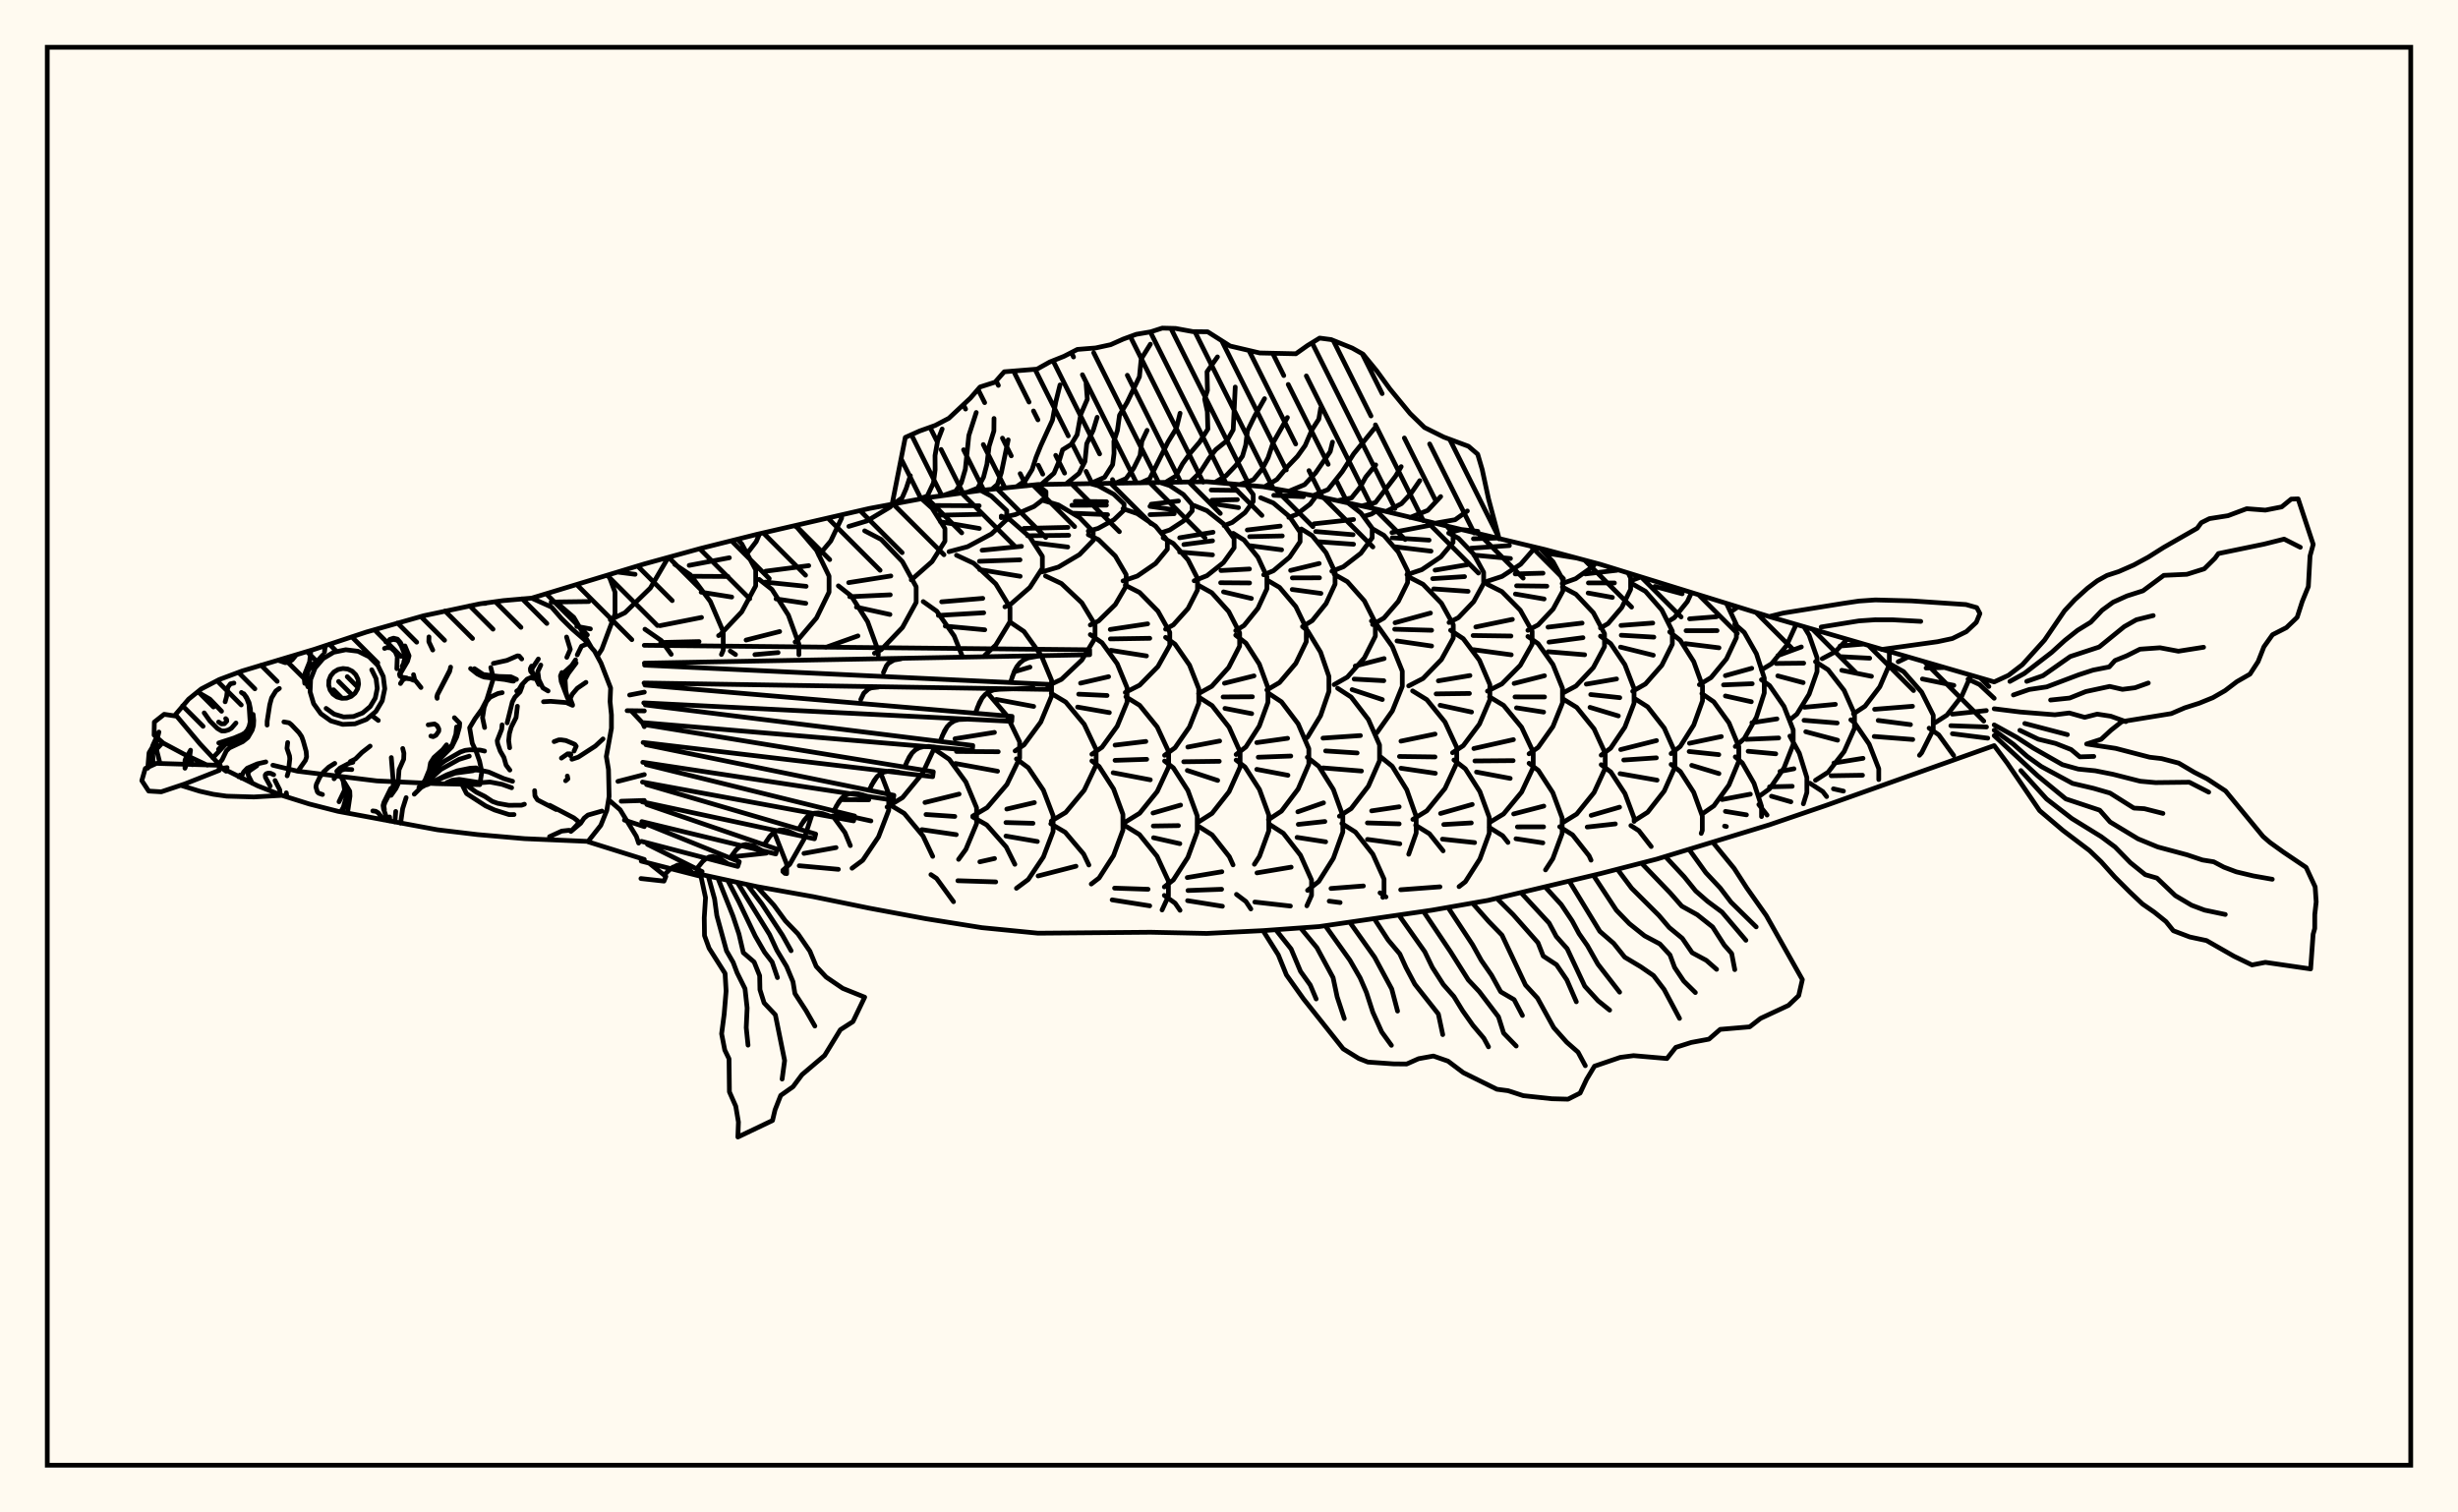 <svg xmlns="http://www.w3.org/2000/svg" width="520" height="320"><rect x="0" y="0" width="520" height="320" fill="floralwhite"/><rect x="10" y="10" width="500" height="300" stroke="black" stroke-width="1" fill="none"/><path stroke="black" stroke-width="1" fill="none" stroke-linecap="round" stroke-linejoin="round" d="
M 112.48 126.55 136.31 119.32 148.21 116.04 160.11 113.06 183.91 107.58 195.81 105.36 207.7 103.74 219.6 102.51 255.3 101.91 267.2 102.97 279.09 105.08 290.99 107.68 326.69 116.23 338.59 119.41 374.28 130.45 421.88 144.28 
M 421.88 157.75 386.18 170.45 374.28 174.52 350.49 181.77 338.59 184.83 314.79 190.5 302.89 192.58 279.09 196.04 267.2 196.9 255.3 197.49 243.4 197.24 219.6 197.44 207.7 196.27 195.81 194.37 183.91 192.15 172.01 189.71 160.11 187.58 147.04 184.74 
M 146.41 184.57 142.35 183.47 
M 136.31 181.84 124.41 178.1 
M 125.17 137.08 121.38 130.61 118.21 127.9 
M 131.19 171.33 128.74 169.2 
M 126.36 138.85 127.32 137.37 130.11 129.91 130.11 125.28 128.75 121.64 
M 116.6 127.38 124.56 127.27 
M 122.02 132.53 124.9 133.06 
M 136.31 153.75 135.94 152.96 133.52 150.38 
M 130.72 165.32 136.31 163.88 
M 131.42 169.52 136.31 169.36 
M 129.11 131.14 132.21 129.64 137.58 124.42 141.04 118.51 141.04 118.02 
M 130.69 121.04 134.36 121.51 
M 142 138.44 139.9 135.53 136.44 133.13 
M 133.2 147.05 136.31 146.44 
M 132.67 150.36 136.31 150.41 
M 152.62 138.48 153 137.59 153 133.63 150.27 127.25 146.04 121.61 142.74 119.4 
M 139.62 132.38 148.41 130.64 
M 139.78 135.94 147.89 135.74 
M 152.02 134.48 152.34 134.31 156.92 129.45 159.87 123.96 159.87 120.55 156.92 115.06 156 114.09 
M 145.8 119.62 154.3 118.01 
M 145.76 121.92 154.01 121.97 
M 148.33 125.29 154.8 126.32 
M 155.6 138.49 154.49 137.75 
M 164.09 176.87 163.64 176.2 
M 158.2 116.91 159.98 114.59 160.7 112.93 
M 169.01 138.53 169.01 136.29 166.78 130.14 163.31 124.71 160.6 122.58 
M 157.84 135.42 164.94 133.62 
M 159.7 138.5 164.61 138.07 
M 170.08 177.58 171.83 172.19 
M 168.21 135.83 168.62 135.59 172.73 130.75 175.39 125.28 175.39 121.89 172.73 116.41 168.62 111.57 168.1 111.26 
M 161.99 120.85 171.09 119.68 
M 161.88 123.16 170.54 124.05 
M 164.18 126.71 170.47 127.65 
M 179.89 178.91 178.75 176.15 176.17 172.62 
M 173.22 117.49 175.75 114.46 178.05 109.61 178.05 108.96 
M 185.8 138.59 185.8 137.72 183.55 131.54 180.07 126.08 177.36 123.95 
M 174.73 136.96 181.5 134.54 
M 184.2 179.51 185.85 177.06 188.01 171.44 188.01 167.97 186.36 163.67 
M 177.84 169.19 183.79 169.22 
M 176.9 172.07 184.25 173.69 
M 179.58 111.37 183.41 110.22 188.3 107.29 188.91 106.65 
M 184.99 138.21 186.43 137.46 190.92 132.76 193.82 127.45 193.82 124.16 190.92 118.84 186.43 114.14 182.92 112.31 
M 179.54 123.27 188.46 121.86 
M 179.76 126.25 188.34 125.85 
M 181.18 128.45 188.27 130.01 
M 187.66 170.75 190.94 168.75 195.15 163.64 197.77 158.05 
M 197.32 181.19 195.28 176.89 191.29 172.09 188.17 170.21 
M 192.78 122.7 197.18 118.82 199.91 114.5 199.91 111.83 197.18 107.52 194.96 105.52 
M 203.5 138.65 201.86 134.55 198.18 129.32 195.31 127.28 
M 202.79 181.82 204.33 179.71 206.6 174.27 206.6 170.9 204.33 165.45 200.81 160.65 198.06 158.77 
M 195.68 169.79 202.9 168.01 
M 195.9 172.33 201.99 172.74 
M 195.02 175.53 202.3 176.59 
M 200.77 116.72 204.7 115.67 209.74 112.97 212.98 109.92 212.98 108.03 209.74 104.97 207.48 103.77 
M 197.18 106.95 207.15 107.01 
M 198.42 109.01 207.45 108.82 
M 198.94 110.39 207.18 111.81 
M 208.32 138.67 210.66 136.48 213.67 131.54 213.67 128.48 210.66 123.54 205.99 119.17 202.35 117.47 
M 199.21 127.33 207.91 126.6 
M 198.51 130.21 208.11 129.65 
M 199.98 132.47 208.33 133.25 
M 205.79 172.66 208.83 170.87 213.02 165.97 215.71 160.41 215.71 156.97 213.02 151.41 208.91 146.59 
M 202.03 156.3 210.38 154.96 
M 202.35 158.99 211.18 159.05 
M 202.13 161.54 211.04 163.17 
M 214.7 182.87 212.87 179.2 208.76 174.54 205.79 172.85 
M 207.29 182.34 210.4 181.64 
M 211.82 109.53 214.82 108.87 218.75 107.16 221.28 105.23 221.28 104.03 219.33 102.53 
M 212.59 128.39 213.79 127.86 217.88 124.28 220.52 120.21 220.52 117.7 217.88 113.64 213.79 110.05 211.82 109.19 
M 207.77 116.42 216.1 115.59 
M 207.2 118.76 215.79 118.45 
M 207.25 120.51 215.82 121.93 
M 214.75 158.88 216.63 157.6 220.18 152.77 222.46 147.3 222.46 143.91 220.31 138.75 
M 220.29 138.71 216.63 133.61 213.86 131.73 
M 214.55 142.14 217.89 141.15 
M 210.99 145.85 218.65 145.6 
M 210.78 147.98 218.68 149.46 
M 219.47 183.19 220.73 181.32 222.79 175.92 222.79 172.58 220.73 167.18 217.53 162.42 215.03 160.56 
M 212.99 171.18 218.83 169.81 
M 212.81 174.03 218.53 174.19 
M 212.81 176.89 219.46 178.04 
M 220.42 121.01 223.91 119.98 228.38 117.33 231.27 114.34 231.27 112.48 228.38 109.49 223.91 106.84 220.42 105.81 
M 216.6 111.8 225.93 111.58 
M 217.38 113.35 226.08 113.25 
M 218.86 114.86 225.89 115.74 
M 221.65 145.11 224.55 143.74 228.87 139.65 231.66 135.03 231.66 132.16 228.87 127.54 224.55 123.46 221.18 121.86 
M 222.41 173.72 225.46 171.89 229.37 167.19 231.89 161.86 231.89 158.57 229.37 153.24 225.46 148.54 222.41 146.71 
M 230.36 183.02 229.25 180.7 225.35 176.09 222.3 174.29 
M 230.24 112.36 232.3 111.8 235.64 109.98 237.8 107.92 237.8 106.64 235.64 104.58 232.3 102.76 230.49 102.27 
M 227.47 106.08 234.09 106.15 
M 226.76 106.9 234.07 106.88 
M 226.87 108.58 234.31 108.89 
M 230.66 132.23 232.41 131.38 235.95 127.91 238.24 123.99 238.24 121.57 235.95 117.65 232.41 114.19 230.24 113.13 
M 230.99 159.58 233.13 158.1 236.35 153.65 238.43 148.6 238.43 145.48 236.35 140.43 233.13 135.98 230.66 134.27 
M 228.6 144.54 234.53 143.17 
M 228.2 146.87 234.2 147.15 
M 227.97 149.6 234.69 150.77 
M 234.3 182.99 235.58 181.01 237.56 175.63 237.56 172.3 235.58 166.92 232.52 162.17 230.99 160.99 
M 237.58 122.91 240.6 121.88 244.47 119.22 246.96 116.2 246.96 114.34 244.47 111.33 240.6 108.67 237.58 107.63 
M 238.06 146.51 241.09 144.97 244.97 141.02 247.47 136.55 247.47 133.78 244.97 129.31 241.09 125.36 238.06 123.82 
M 234.88 133.18 242.79 131.99 
M 234.9 135.18 243.24 135.05 
M 234.99 137.59 242.54 138.78 
M 238.19 173.86 241.1 172.06 244.82 167.46 247.23 162.26 247.23 159.03 244.82 153.82 241.1 149.23 238.19 147.43 
M 235.9 157.65 242.41 156.87 
M 235.89 160.87 242.59 160.65 
M 235.49 163.49 243.35 164.99 
M 245.62 183.01 244.78 181.17 241.04 176.56 238.12 174.76 
M 245.96 112.62 247.46 112.13 250.35 110.24 252.21 108.1 252.21 106.77 250.35 104.63 247.46 102.74 245.52 102.11 
M 243.53 106.68 249.31 106 
M 243.28 107.13 248.33 107.86 
M 243.3 108.89 248.41 108.69 
M 246.58 133.12 248.23 132.2 251.34 128.74 253.34 124.81 253.34 122.38 251.34 118.46 248.23 114.99 246.07 113.79 
M 246.37 159.81 248.58 158.21 251.64 153.8 253.61 148.8 253.61 145.71 251.64 140.71 248.58 136.29 246.58 134.85 
M 250.22 183.08 251.3 181.4 253.28 175.99 253.28 172.64 251.3 167.24 248.23 162.46 246.37 161.01 
M 243.92 172.02 249.76 170.34 
M 243.99 174.76 249.3 174.68 
M 244.04 177.24 249.6 178.5 
M 252.63 122.88 255.34 121.8 258.83 119.03 261.08 115.9 261.08 113.95 258.83 110.82 255.34 108.05 252.62 106.96 
M 249.56 113.78 256.63 112.61 
M 250.45 115.21 256.52 114.42 
M 249.55 116.8 256.51 117.4 
M 253.56 146.75 256.36 145.2 259.94 141.21 262.25 136.7 262.25 133.9 259.94 129.39 256.36 125.41 253.56 123.85 
M 253.6 173.88 256.41 172.09 260.02 167.5 262.35 162.29 262.35 159.07 260.02 153.87 256.41 149.28 253.6 147.48 
M 251.29 158.06 258.02 156.78 
M 250.42 161.17 257.94 161.07 
M 251.18 163.01 257.61 165.12 
M 260.86 182.99 260.07 181.25 256.43 176.64 253.58 174.84 
M 258.96 111.21 260.68 110.54 263.38 108.46 265.12 106.1 265.12 104.63 263.66 102.66 
M 256.24 103.68 261.75 103.75 
M 256.39 105.83 261.77 105.71 
M 256.37 106.53 262.01 107.4 
M 261.42 133.43 263.18 132.34 266.12 128.7 268.02 124.58 268.02 122.03 266.12 117.9 263.18 114.26 260.89 112.84 
M 258.3 120.71 264.33 120.39 
M 258.23 123.29 264.35 123.34 
M 258.84 125.23 264.74 126.62 
M 261.51 159.64 263.58 158.03 266.41 153.61 268.24 148.6 268.24 145.5 266.41 140.5 263.58 136.07 261.42 134.39 
M 259.04 144.56 265.29 143 
M 258.75 147.46 264.95 147.42 
M 259.14 149.88 264.8 150.99 
M 265.37 182.86 266.45 181.18 268.42 175.78 268.42 172.44 266.45 167.04 263.39 162.28 261.51 160.81 
M 267.34 121.62 269.39 120.76 272.82 117.88 275.04 114.61 275.04 112.59 272.82 109.32 269.39 106.43 266.7 105.31 
M 263.87 112.13 270.84 111.31 
M 264.37 113.54 271.27 113.39 
M 264.51 115.47 271.13 116.33 
M 268.01 145.99 270.69 144.41 274.13 140.36 276.35 135.77 276.35 132.93 274.13 128.34 270.69 124.28 268.01 122.7 
M 268.35 173.43 271.1 171.61 274.62 166.95 276.89 161.68 276.89 158.41 274.62 153.14 271.1 148.49 268.35 146.67 
M 265.88 157.12 272.4 156.21 
M 266.19 160.21 273.07 159.96 
M 265.87 162.78 272.47 164.03 
M 275.82 182.51 275.12 180.94 271.5 176.3 268.68 174.49 
M 272.65 109.47 274.29 108.85 277.17 106.65 278.43 104.96 
M 269.47 104.79 275.75 105.08 
M 275.55 132.58 277.61 131.31 280.54 127.69 282.44 123.59 282.44 121.06 280.54 116.96 277.61 113.34 275.31 111.92 
M 273.03 120.69 279.08 119.22 
M 273.4 122.27 279.14 122.25 
M 273.37 124.72 279.45 125.55 
M 276.08 156.4 276.62 155.96 279.37 151.43 281.14 146.29 281.14 143.12 279.37 137.98 276.62 133.45 275.55 132.58 
M 281.72 182.17 282.08 181.59 284.08 176.04 284.08 172.6 282.08 167.04 278.99 162.13 276.57 160.22 
M 274.56 171.76 280 169.86 
M 274.66 174.42 280.28 173.81 
M 274.4 177.17 280.45 178.11 
M 281.76 120.86 284.19 119.92 287.9 117.05 290.29 113.79 290.29 111.77 287.9 108.52 285.18 106.41 
M 278 110.83 286.35 109.91 
M 278.33 112.46 286.25 113.13 
M 278.91 114.62 286.35 115.15 
M 282.24 144.85 285.04 143.26 288.64 139.19 290.96 134.59 290.96 131.74 288.64 127.13 285.04 123.07 282.24 121.48 
M 283.36 172.69 285.84 171.08 289.49 166.33 291.85 160.95 291.85 157.62 289.49 152.23 285.84 147.48 282.98 145.62 
M 279.88 156.17 287.8 155.63 
M 280.44 158.88 287.11 159.31 
M 279.87 162.47 288.02 163.13 
M 290.74 181.41 290.43 180.72 286.75 176.05 283.88 174.23 
M 288.48 109.27 290.14 108.76 291.63 107.84 
M 290.38 132.14 292.77 130.77 295.82 127.24 297.79 123.25 297.79 120.78 295.82 116.79 292.77 113.27 290.38 111.89 
M 291 155.21 291.31 155 294.56 150.41 296.66 145.21 296.66 142 294.56 136.8 291.31 132.22 290.13 131.38 
M 286.71 140.91 292.82 139.34 
M 286.48 143.68 292.75 144.02 
M 286.04 145.9 292.44 148.01 
M 298.02 180.74 299.6 176.25 299.6 172.75 297.61 167.1 294.52 162.11 292.11 160.16 
M 290.18 171.56 296 170.7 
M 289.28 174.11 296 174.31 
M 289.29 177.6 296.14 178.53 
M 297.65 121.59 300.79 120.53 304.81 117.83 307.4 114.76 307.4 112.87 306.16 111.4 
M 294.47 112.68 302.72 111.1 
M 294.54 113.78 302.33 114.28 
M 295.02 115.68 302.74 116.61 
M 298.01 145.12 301.05 143.55 304.94 139.54 307.45 134.99 307.45 132.18 304.94 127.63 301.05 123.62 298.01 122.05 
M 295.13 131.76 302.62 129.71 
M 295.05 133.13 302.86 133.35 
M 295.54 135.61 302.86 136.68 
M 298.89 173.37 301.85 171.55 305.7 166.81 308.18 161.45 308.18 158.13 305.7 152.77 301.85 148.03 298.84 146.18 
M 296.38 156.81 303.59 155.31 
M 296.06 160.05 303.58 160.15 
M 296.37 162.54 303.65 163.61 
M 305.3 180.02 302.4 176.4 299.49 174.6 
M 306.82 112.6 308.97 112.08 
M 306.55 131.71 308.53 130.68 311.77 127.29 313.87 123.46 313.87 121.09 311.77 117.25 308.53 113.87 306.47 112.79 
M 303.6 120.63 310.44 119.47 
M 303.09 122.43 309.83 122 
M 303.3 124.6 310.58 125.11 
M 307.29 159.26 309.56 157.76 312.98 153.2 315.19 148.04 315.19 144.85 312.98 139.69 309.56 135.13 306.88 133.35 
M 304.29 144.05 310.97 142.93 
M 303.82 146.81 310.86 146.72 
M 304.66 149.22 311.31 150.65 
M 314.06 179.03 315.06 176.3 315.06 172.92 313.07 167.48 310 162.66 307.59 160.79 
M 304.76 172.11 311.46 170.2 
M 305.43 174.45 311.26 174.11 
M 305.15 177.54 311.96 178.27 
M 314.69 122.96 317.77 121.95 321.71 119.37 324.25 116.45 324.25 115.66 
M 311.71 113.99 316.44 113.85 
M 311.2 115.99 319.32 115.43 
M 311.79 117.44 319.55 118.17 
M 314.68 146.23 317.73 144.7 321.62 140.77 324.13 136.31 324.13 133.56 321.62 129.1 317.73 125.17 314.68 123.64 
M 312.21 132.65 319.95 131.05 
M 311.64 134.46 319.65 134.57 
M 311.66 137.45 319.71 138.54 
M 315.12 174.02 318.09 172.21 321.9 167.59 324.36 162.35 324.36 159.11 321.9 153.87 318.09 149.24 315.12 147.44 
M 311.8 158.37 320.17 156.49 
M 312.02 161 320.11 160.93 
M 312.36 163.35 319.49 164.69 
M 319.02 178.24 317.89 176.82 315.04 175.05 
M 323.23 133.36 325.39 132.22 328.57 128.86 330.63 125.05 330.63 122.69 328.57 118.88 325.89 116.04 
M 320.54 121.43 326.43 121.27 
M 320.84 123.94 327.24 124.02 
M 320.59 125.68 326.66 126.73 
M 323.48 159.49 325.39 158.14 328.53 153.72 330.55 148.71 330.55 145.61 328.53 140.6 325.39 136.18 323.23 134.66 
M 320.32 144.6 326.74 142.97 
M 320.5 147.45 326.75 147.46 
M 320.82 149.76 326.56 150.66 
M 330.48 176.34 330.48 173.04 328.5 167.71 325.44 163 323.48 161.49 
M 320.22 172.21 326.6 170.55 
M 321.01 174.95 326.55 174.94 
M 320.71 177.46 322.28 177.7 
M 330.49 123.46 333.34 122.44 336.99 119.85 337.56 119.14 
M 327.24 117.04 333.58 118.07 
M 330.54 146.68 333.4 145.15 337.08 141.24 339.44 136.81 339.44 134.07 337.08 129.64 333.4 125.73 330.54 124.2 
M 327.49 132.69 334.7 131.83 
M 327.7 135.86 334.88 134.92 
M 327.51 137.89 335.24 138.53 
M 330.7 174 333.56 172.23 337.23 167.68 339.59 162.54 339.59 159.36 337.23 154.21 333.56 149.67 330.7 147.9 
M 331.86 176.12 329.96 174.92 
M 338.59 132.88 340.19 131.94 343.09 128.54 344.97 124.69 344.97 122.3 344.45 121.23 
M 335.41 121.43 342.06 120.66 
M 336.03 123.33 341.54 123.34 
M 335.98 125.47 341.11 126.4 
M 338.74 159.77 340.74 158.3 343.75 153.84 345.69 148.79 345.69 145.67 343.75 140.63 340.74 136.17 338.59 134.59 
M 335.59 144.75 341.99 143.65 
M 336.52 146.95 342.67 147.61 
M 336.37 149.66 342.37 151.47 
M 345.71 173.79 345.71 173.1 343.77 167.91 340.77 163.33 338.74 161.79 
M 336.62 172.52 342.63 170.78 
M 335.78 174.98 341.73 174.32 
M 345.23 122.79 347.15 122.07 
M 345.4 146.26 348.1 144.71 351.56 140.77 353.79 136.29 353.79 133.53 351.56 129.06 348.1 125.11 345.4 123.57 
M 342.93 132.33 349.65 131.82 
M 342.99 134.4 349.88 134.8 
M 342.82 136.91 349.76 138.63 
M 345.83 173.6 348.57 171.85 352.08 167.36 354.34 162.27 354.34 159.13 352.08 154.04 348.57 149.55 345.83 147.8 
M 342.87 158.59 350.44 156.69 
M 343.51 160.8 350.41 160.34 
M 342.73 163.69 350.56 165.06 
M 352.99 131.44 354.21 130.69 356.97 127.28 357.83 125.42 
M 350.1 124.08 355.87 125.63 
M 353.53 159.45 355.46 157.93 358.32 153.4 360.17 148.28 360.17 145.11 358.32 139.99 355.46 135.47 353.23 133.7 
M 359.57 171.11 358.31 167.64 355.48 163.24 353.53 161.73 
M 359.51 144.86 361.98 143.36 365.24 139.4 367.34 134.92 367.34 132.15 365.26 127.72 
M 357.44 130.93 363.13 130.49 
M 356.69 133.44 363.25 133.43 
M 356.57 136.18 363.66 137.06 
M 362.58 170.49 365.77 166.09 367.85 161.06 367.85 157.95 365.77 152.93 362.56 148.49 360.04 146.75 
M 357.41 157.26 364.15 155.84 
M 357.35 159 363.62 159.66 
M 357.89 161.93 363.65 163.67 
M 366.29 129.34 367.63 128.44 
M 367.11 157.94 369.01 156.27 371.58 151.75 373.24 146.62 373.24 143.45 371.58 138.33 369.01 133.81 367 132.04 
M 365.01 142.95 370.59 141.4 
M 364.62 144.91 370.69 144.66 
M 365.02 147.25 370.5 148.47 
M 371.95 168.42 371.07 165.74 368.6 161.43 367.11 160.13 
M 364.31 169.16 370.29 168.03 
M 372.64 141.73 374.76 140.45 377.94 136.61 380 132.1 
M 372.37 168.33 374.37 166.88 377.41 162.49 379.36 157.51 379.36 154.43 377.41 149.46 374.37 145.06 372.64 143.81 
M 370.63 152.91 375.92 152.1 
M 369.43 156.43 376.29 156.14 
M 369.83 158.95 375.67 159.49 
M 378.66 152.29 380.14 151.09 382.73 146.88 384.4 142.11 384.4 139.16 382.73 134.39 381.61 132.57 
M 376.11 138.71 381.08 136.88 
M 375.74 140.37 381.58 140.31 
M 376.1 143 381.47 144.43 
M 382.25 165.94 382.25 164.5 380.65 159.36 378.66 155.74 
M 376.57 163.22 379.52 162.65 
M 374.35 166.48 379.15 166.36 
M 385.49 139.37 388.25 137.91 390.78 135.26 
M 384.07 165.09 386.73 163.39 390.13 159.02 392.33 154.08 392.33 151.02 390.13 146.07 386.73 141.7 384.07 140 
M 381.75 149.64 388.28 149.02 
M 381.65 152.4 388.66 152.97 
M 382.02 154.82 388.75 156.61 
M 382.97 165.76 382.89 165.71 
M 392.11 151.03 394.55 149.42 397.68 145.31 399.7 140.64 399.7 137.88 
M 389.27 136.68 394.21 136.27 
M 389.3 138.93 395.54 139.26 
M 389.63 141.82 395.92 143.09 
M 397.24 162.08 395.43 157.44 392.28 152.84 391.55 152.3 
M 387.97 161.44 394.13 160.44 
M 387.39 164.13 389.53 164.09 
M 401.57 140.01 403.66 139.02 
M 406.07 159.8 406.53 159.28 408.99 154.37 408.99 151.33 406.53 146.43 402.71 142.1 399.73 140.41 
M 396.58 150.07 404.6 149.43 
M 397.34 152.43 404.17 153.31 
M 396.5 155.82 404.65 156.46 
M 409.41 152.89 411.88 151.3 415.04 147.24 416.97 142.86 
M 407.47 141.34 411.32 141.23 
M 406.69 143.65 413.35 145.01 
M 412.14 158.23 410.15 155.47 408.11 154.06 
M 421.88 147.74 421.88 147.74 
M 413.01 151.1 420.21 150.34 
M 412.71 153.54 420.25 153.81 
M 413.04 155.24 420.25 156.15 
M 135.11 178.38 134.62 176.95 131.19 171.33 
M 128.75 121.64 128.75 121.64 
M 132.1 173.51 136.31 174.89 
M 156 114.09 156 114.09 
M 166.42 184.85 166.42 182.8 164.09 176.87 
M 155.22 181.25 162.11 180.51 
M 165.62 184.13 167.07 182.87 170.08 177.58 
M 166.07 184.8 165.62 184.4 
M 168.1 111.26 168.1 111.26 
M 170.08 180.56 176.87 179.33 
M 169.08 183.17 177.36 183.93 
M 180.25 183.7 182.52 182.01 184.2 179.51 
M 194.96 105.52 194.96 105.52 
M 201.72 190.78 198.13 185.85 196.94 185.05 
M 207.48 103.77 207.48 103.77 
M 202.64 186.34 210.65 186.59 
M 219.33 102.53 219.33 102.53 
M 215.03 187.94 217.53 186.08 219.47 183.19 
M 219.62 185.33 227.63 183.27 
M 230.86 187.04 232.52 185.76 234.3 182.99 
M 245.84 192.53 247.18 189.62 247.18 186.39 245.62 183.01 
M 235.79 187.91 242.88 188.15 
M 235.28 190.39 243.23 191.65 
M 246.32 187.65 248.23 186.17 250.22 183.08 
M 249.64 192.6 248.6 191.09 246.32 189.45 
M 251.17 185.67 258.49 184.44 
M 251.32 188.41 258.44 188.15 
M 251.24 190.56 258.61 191.74 
M 264.62 192.31 263.58 190.74 261.58 189.23 
M 276.47 191.65 277.46 189.44 277.46 186.19 275.82 182.51 
M 265.92 184.68 273.15 183.47 
M 265.46 190.85 272.99 191.7 
M 276.62 188.38 278.99 186.5 281.72 182.17 
M 292.54 189.86 292.8 189.28 292.8 186 290.74 181.41 
M 281.58 187.98 288.43 187.45 
M 281.2 190.66 283.51 190.96 
M 293.21 189.77 291.95 188.9 
M 306.16 111.4 306.16 111.4 
M 296.32 188.25 304.63 187.63 
M 308.67 187.59 310 186.56 313.07 181.75 314.06 179.03 
M 325.89 116.04 325.89 116.04 
M 326.96 184.05 328.5 181.68 330.48 176.34 
M 322.28 177.7 326.4 178.33 
M 336.59 181.99 336.17 181.06 332.68 176.64 331.86 176.12 
M 349.32 179.11 346.71 175.76 345.02 174.67 
M 359.9 176.33 360.13 175.71 360.13 172.63 359.57 171.11 
M 360.04 172.26 362.58 170.49 
M 372.66 172.77 372.66 170.61 371.95 168.42 
M 365.02 171.67 369.47 172.4 
M 364.84 174.78 365.22 174.87 
M 372.09 168.53 372.37 168.33 
M 373.83 172.45 372.09 170.23 
M 381.61 132.57 381.61 132.57 
M 381.51 170.07 382.25 167.68 382.25 165.94 
M 374.76 168.46 378.87 169.64 
M 386.43 168.54 385.62 167.48 382.97 165.76 
M 397.46 164.94 397.46 162.65 397.24 162.08 
M 389.53 164.09 394.02 164.02 
M 387.87 166.9 389.99 167.38 
M 416.97 142.86 416.97 142.86 
M 413.3 159.83 412.14 158.23 
M 421.88 147.74 418.78 144.83 416.35 143.69 
M 420.25 156.15 420.52 156.18 
M 183.91 107.58 183.91 107.58 
M 188.73 106.68 191.52 92.55 194.57 91.18 197.83 90.02 200.73 88.5 205.28 84.24 207.33 81.88 210.51 80.86 212.45 78.66 219.38 78.1 222.08 76.59 225.11 75.38 227.92 73.93 231.78 73.62 234.96 72.93 237.63 71.74 240.39 70.73 243.44 70.21 245.89 69.42 248.7 69.49 252.35 70.16 255.49 70.2 260.23 73.21 266.5 74.68 274.15 74.85 276.6 73.11 279.18 71.53 281.61 71.85 286.08 73.65 288.35 74.93 291.27 78.49 294.06 82.32 298.31 87.49 301.35 90.44 305.45 92.48 310.66 94.42 312.61 96.1 313.56 99.32 314.89 105.5 317.16 114.02 
M 314.79 113.47 314.79 113.47 
M 189.07 106.62 190.85 105.33 191.7 103.37 192.59 100.64 
M 194.23 105.65 196.17 104.95 197.47 102.2 197.83 99.4 197.81 96.38 198.37 93.22 199.32 90.77 
M 199.42 104.87 202.19 103.9 203.37 102.15 204.22 99.28 204.96 92.14 206.53 87.27 
M 204.62 104.16 206.84 103.27 208.07 100.96 208.79 98.22 209.25 94.43 210.26 91.18 210.29 88.54 
M 209.83 103.52 211.02 102.48 211.83 100.04 213.29 93.06 
M 215.05 102.98 216.93 101.66 218.35 99.34 219.19 96.74 220.17 94.32 222.65 88.89 223.37 84.98 224.25 81.44 
M 220.28 102.49 222.98 100.12 224.05 97.6 224.8 95.16 226.62 94.03 227.87 91.97 228.65 87.65 230.03 84.46 229.77 81.18 
M 225.53 102.38 228.28 100.15 229.53 97.64 229.9 93.88 231.27 91.04 232.11 88.29 
M 230.78 102.26 233.67 100.99 235.38 98.32 235.68 95.94 235.65 93.37 236.4 91.05 236.84 87.86 238.45 85.13 241.05 79.71 241.42 75.96 243.37 72.82 
M 236.03 102.21 238.23 101.25 239.83 99.08 241.19 96.35 241.56 93.39 242.67 91.05 
M 241.28 102.17 243.21 101.31 247.1 93.51 248.86 90.64 249.65 87.43 
M 246.52 102.09 248.77 100.71 250.18 98.13 251.95 95.68 253.78 93.54 255.53 90.78 255.42 87.08 254.84 84.42 255.44 82.6 255.35 78.66 257.56 75.51 
M 251.77 101.98 253.89 99.93 255.76 97 257.18 95.15 259.6 93.21 260.89 90.92 261.32 81.89 
M 257.02 102.06 259.38 100.65 261.46 98.46 262.85 96.51 263.54 94.16 263.9 91.17 265.46 87.97 267.52 84.35 
M 262.25 102.53 265.15 101.51 266.99 99.28 268.27 96.85 269.32 93.69 272.36 88.34 
M 267.48 103.02 270.14 101.44 272.39 98.73 274.49 96.54 276.11 94.27 277.55 90.94 279 88.68 279.4 86.34 
M 272.65 103.94 275.99 102.54 278.32 100.05 281.41 95.55 281.9 93.54 
M 277.82 104.85 280.94 103.59 283.95 99.8 286.38 96.02 290.83 90.55 
M 282.96 105.92 285.9 105.36 287.74 103.08 288.94 100.92 291.04 98.35 
M 288.08 107.05 290.98 106.33 295.22 100.77 296.43 98.73 
M 293.2 108.23 296.49 106.56 298.48 104.42 300.36 101.69 
M 298.3 109.49 302.05 107.99 304.78 105.07 
M 303.39 110.74 307.84 109.96 310.43 108.11 
M 308.5 111.96 312.65 112.42 
M 136.3 136.53 230.52 137.48 230.53 138.53 136.32 140.31 
M 136.37 140.73 222.36 144.82 222.33 145.87 136.25 144.51 
M 136.44 144.94 214.11 151.57 214.04 152.62 136.19 148.71 
M 136.51 149.14 205.8 157.73 205.69 158.77 136.12 152.9 
M 136.58 153.35 197.45 163.29 197.31 164.33 136.05 157.09 
M 136.64 157.56 189.11 168.27 188.93 169.3 135.98 161.28 
M 136.71 161.77 180.8 172.65 180.58 173.68 135.92 165.47 
M 136.78 165.99 172.56 176.46 172.3 177.47 135.85 169.65 
M 136.84 170.21 164.41 179.68 164.12 180.68 135.78 173.83 
M 136.91 174.43 156.4 182.32 156.07 183.32 135.72 178.01 
M 136.97 178.65 148.54 184.41 148.17 185.39 135.65 182.19 
M 137.33 182.62 140.87 185.44 140.47 186.42 135.59 185.88 
M 221.11 138.71 218.65 138.91 217.55 139.18 216.58 139.61 215.76 140.25 215.1 141.08 214.57 142.08 213.76 144.41 
M 213.72 145.74 211.31 145.78 210.22 145.97 209.26 146.34 208.44 146.92 207.76 147.69 207.21 148.65 206.34 150.91 
M 206.25 152.23 203.89 152.12 202.82 152.24 201.87 152.54 201.05 153.06 200.36 153.78 199.79 154.7 198.87 156.87 
M 198.73 158.19 196.44 157.92 195.39 157.97 194.45 158.21 193.63 158.67 192.93 159.34 192.34 160.21 191.36 162.3 
M 191.18 163.61 188.96 163.2 187.94 163.17 187.02 163.35 186.2 163.75 185.5 164.37 184.9 165.19 183.86 167.2 
M 183.63 168.5 181.5 167.94 180.51 167.85 179.61 167.96 178.8 168.3 178.1 168.87 177.48 169.64 176.39 171.57 
M 176.11 172.86 174.08 172.16 173.13 172 172.25 172.05 171.46 172.33 170.75 172.85 170.11 173.57 168.98 175.41 
M 168.66 176.69 166.72 175.85 165.82 175.62 164.97 175.61 164.19 175.84 163.48 176.3 162.84 176.98 161.66 178.73 
M 161.29 180 159.47 179.02 157.79 178.66 157.03 178.83 156.33 179.25 155.67 179.88 154.45 181.53 
M 154.03 182.79 152.34 181.69 150.76 181.21 150.02 181.32 149.32 181.69 148.65 182.27 147.38 183.83 
M 146.92 185.07 145.47 183.74 144.76 183.27 144.04 183.03 143.32 183.04 141.9 183.77 140.48 185.14 
M 219.85 138.78 217.55 139.18 216.58 139.61 215.76 140.25 215.1 141.08 214.14 143.21 
M 190.61 139.39 189.11 139.65 187.95 140.34 187.52 140.88 186.9 142.27 
M 212.49 145.72 210.22 145.97 209.26 146.34 208.44 146.92 207.76 147.69 206.75 149.75 
M 185.83 145.37 184.35 145.53 183.73 145.77 182.75 146.65 182.1 147.99 
M 205.05 152.14 202.82 152.24 201.87 152.54 201.05 153.06 200.36 153.78 199.31 155.75 
M 197.56 158.02 195.39 157.97 194.45 158.21 193.63 158.67 192.93 159.34 191.83 161.22 
M 190.05 163.36 187.94 163.17 187.02 163.35 186.2 163.75 185.5 164.37 184.36 166.15 
M 182.55 168.18 180.51 167.85 179.61 167.96 178.8 168.3 178.1 168.87 176.92 170.56 
M 175.08 172.47 173.13 172 172.25 172.05 171.46 172.33 170.75 172.85 169.53 174.45 
M 160.11 187.58 163.71 191.5 166.14 194.82 168.82 197.59 171.34 201.25 172.67 204.46 174.77 206.72 178.3 209.12 182.93 210.98 180.45 216.15 177.78 217.87 174.45 223.31 169.67 227.37 167.77 229.92 165.16 231.77 163.96 234.83 163.43 237.07 156.1 240.57 156.22 237.4 155.65 234.05 154.31 231.01 154.23 224.02 153.33 222.17 152.66 218.72 153.2 214.59 153.61 209.67 153.39 205.95 150.01 200.62 149.04 197.95 148.99 194.15 149.26 189.92 148.21 185.06 
M 158.06 187.14 161.18 191.24 165.53 197.87 167.36 201.15 
M 156 186.71 162.8 197.71 164.35 201.06 166.41 204.49 167.76 207.72 168.17 210.21 170.51 213.81 172.39 217.09 
M 153.95 186.27 156.31 190.79 159.77 198.04 161.75 201.48 163.35 203.55 164.47 206.84 
M 151.89 185.84 155.05 193.78 156.33 197.62 157.25 201.56 159.54 203.54 160.71 206.44 160.77 209.4 161.65 212.19 164.03 214.71 165.99 224.39 165.46 228.31 
M 149.84 185.4 151.17 190.19 151.65 193.73 153.69 201.17 155.1 203.61 155.94 205.83 157.61 209.19 158.06 213.27 157.87 217.42 158.25 221.13 
M 362.38 178.24 366.85 183.71 369.53 187.86 373.66 193.71 381.3 207.26 380.52 210.65 378.35 212.72 372.45 215.47 370.15 217.26 363.92 217.79 361.54 219.86 357.79 220.56 354.52 221.6 352.65 223.96 345.59 223.35 342.76 223.72 337.32 225.58 335.65 228.36 334.28 231.27 331.72 232.56 328.31 232.47 322.25 231.82 319.04 230.77 316.67 230.46 309.55 226.94 306.33 224.51 303.24 223.43 300.1 224 297.58 225.12 294.76 225.09 289.38 224.71 287.45 223.95 284.16 221.91 275.76 211.34 272.15 206.27 270.43 202.03 267.2 196.9 
M 357.35 179.74 360.87 184.63 363.91 187.87 366.21 190.89 371.53 196.11 
M 352.32 181.23 356.3 185.5 358.72 188.5 361.22 190.69 364.3 192.98 369.35 198.94 
M 347.25 182.6 353.35 188.94 355.79 191.72 359.07 193.54 362.31 196.12 364.77 199.95 366.34 201.74 367 205.15 
M 342.17 183.91 345.18 187.93 350.95 193.68 353.13 196.24 355.89 198.52 357.98 201.57 360.98 203.19 363.15 205.09 
M 337.08 185.19 341.94 192.57 344.69 195.42 347.92 198 351.14 199.71 353.29 202.04 354.27 204.69 356.21 207.58 358.66 210 
M 331.97 186.41 338.45 197.05 341.38 199.59 343.72 202.52 347.1 204.54 349.81 206.41 352.05 209.34 355.31 215.47 
M 326.87 187.64 330.29 191.39 332.6 194.84 334.06 197.55 335.82 200.07 338.03 203.98 342.64 209.92 
M 321.76 188.85 327.72 195.3 329.24 198.14 331.54 200.72 335.26 208.65 338.09 211.75 340.53 213.72 
M 316.65 190.06 320.13 193.53 325.36 199.45 326.48 202.28 329.29 204.12 331.47 207.32 333.48 211.95 
M 311.5 191.07 314.95 194.97 317.75 197.85 322.73 208.42 325.26 211.17 328.7 217.42 331.44 220.5 333.84 222.61 335.38 225.48 
M 306.33 191.98 311.53 199.88 313.37 203.19 315.54 206.32 317.48 209.84 320.32 211.5 322.08 214.85 
M 301.15 192.85 306.86 201.36 310.63 207.33 312.94 209.79 317.01 215.14 318.1 218.58 320.76 221.32 
M 295.96 193.64 301.42 201.37 303.02 204.68 305.35 208.31 307.57 210.83 309.43 213.86 311.6 216.93 313.91 219.66 314.9 221.49 
M 290.77 194.43 293.67 198.89 296.13 201.82 297.45 204.72 299.31 208.23 304.29 214.54 305.22 218.9 
M 285.57 195.15 290.81 202.53 294.43 209.25 295.66 213.92 
M 280.37 195.86 285.58 203.16 287.74 206.9 289.06 209.94 290.43 214.17 292.31 218.34 294.36 221.17 
M 275.14 196.33 278.6 200.51 282.02 206.85 282.88 210.91 284.39 215.5 
M 269.9 196.71 273.14 200.78 275.13 205.52 277.19 208.4 278.44 211.36 
M 421.88 144.28 424.91 142.88 427.85 140.62 432.53 135.43 436.76 129.23 438.94 126.88 441.59 124.48 443.69 122.88 445.75 121.74 448.21 120.94 451.41 119.54 454.49 117.87 457.72 115.83 464.83 111.76 465.69 110.59 467.41 109.73 471.35 109.11 475.3 107.63 479.25 107.93 482.7 107.25 484.71 105.6 486.18 105.55 489.37 115.18 488.7 117.62 488.34 124.1 487.05 127.26 485.97 130.61 483.7 132.79 480.76 134.29 478.94 136.85 477.71 139.98 475.99 142.63 473.22 144.22 470.71 146.13 468.14 147.61 465.26 148.78 462.19 149.76 459.35 150.98 448.88 152.68 446.61 154.47 444.5 156.42 441.43 157.41 447.59 158.34 454.77 160.21 457.28 160.5 460.91 161.45 464.19 163.39 466.92 164.78 470.83 167.35 478.75 176.97 480.2 178.23 483.03 180.26 487.87 183.52 489.78 187.64 490 190.82 489.7 193.49 489.69 196.45 489.35 197.67 488.82 205 479.25 203.61 476.42 204.16 472.63 202.33 466.8 199 463.25 198.24 459.78 196.92 458.22 194.98 455.76 193 453.25 191.26 450.53 188.69 447.4 185.56 444.51 182.33 442.06 179.97 436.45 175.72 431.49 171.51 424.65 161.47 421.88 157.75 
M 425.2 144.17 428.25 142.49 434.03 138.04 436.83 135.49 439.5 133.37 442.31 131.64 444.7 129.12 447.02 127.42 449.96 126.09 453.36 125 457.76 121.73 462.64 121.51 466.33 120.35 468.6 118.1 469.31 117.12 478.99 115.12 483.22 114.06 486.64 115.79 
M 428.76 144.16 432.2 142.96 437.98 138.9 444.09 136.89 449.38 132.59 451.95 131.13 455.52 130.24 
M 425.94 147.04 429.29 145.88 432.99 145.33 439.76 142.77 442.79 141.78 446.22 141.1 447.44 139.75 449.92 138.75 452.72 137.35 456.96 137.05 460.85 137.78 466.18 136.94 
M 433.81 148.11 437.85 147.69 441.26 146.32 446.31 145.23 449.01 145.85 451.68 145.51 454.48 144.51 
M 421.88 149.96 427.36 150.64 434.72 151.23 437.76 150.85 441.03 151.77 443.67 151.09 446.54 151.53 449.73 152.68 
M 428.35 153.07 437.36 155.43 
M 427.31 154.52 431.22 156.4 434.86 157.29 438.16 158.59 439.99 160.13 442.95 160.04 
M 421.88 153.37 426.65 156 430.1 158.24 436.31 161.78 439.67 162.72 443.27 163.08 447 163.82 452.78 165.29 456 165.58 463.16 165.5 467.26 167.6 
M 421.88 154.5 425.95 157.47 428.85 160.03 431.85 162.18 438.46 165.75 442.86 166.78 446.39 167.8 451.43 170.97 453.64 171.1 457.58 172.1 
M 421.88 155.64 431.08 164.14 437.03 169.03 444.21 171.42 446.4 173.91 452.31 177.48 456.49 179.2 462.68 180.86 465.92 181.95 468.33 182.34 470.47 183.47 473.09 184.46 476.74 185.33 480.71 186.03 
M 427.52 163.03 432.97 169.05 438.32 173.19 444.51 177.01 447.46 179.21 450.69 182.52 453.84 185.06 456.31 185.78 460.2 189.49 463.65 191.53 466.38 192.56 470.77 193.48 
M 374.28 130.45 377.25 129.71 390.03 127.65 393.26 127.17 396.73 126.93 404.35 127.13 415.91 127.91 418.2 128.56 418.86 129.81 418.09 131.68 415.99 133.64 413.02 135.1 409.9 135.77 398.08 137.41 
M 385.28 132.66 393.26 131.37 396.73 131.13 400.45 131.14 406.35 131.47 
M 36.9 151.45 39.9 147.93 42.58 145.76 46.38 143.78 51.24 141.96 66.5 137.38 77.54 133.72 89.62 130.28 101.55 127.75 106.48 127.07 112.48 126.55 116.68 128.44 118.75 130.82 121.09 133.13 123.69 135.39 125.78 137.77 127.15 140.31 129.18 145.56 129.06 148.44 129.35 151.23 129.35 154.09 128.27 160.06 128.73 162.81 128.86 168.5 128.37 171.47 127.1 174.62 124.41 178.02 110.96 177.44 101.03 176.58 92.58 175.57 71.52 171.66 65.44 170.11 59.63 168.28 54.55 166.28 46.45 162.25 
M 103.83 141.23 104.39 143.48 102.97 148.07 101.89 150.13 100.46 152.11 99.35 153.98 99.91 157.26 100.74 159.02 101.44 161 101.93 163.28 101.5 166.01 92.39 165.8 79.72 165.22 62.92 163.16 57.73 161.9 
M 43.86 161.9 38.97 159.59 34.54 157.22 32.6 155.52 32.65 152.77 34.73 151.13 37.39 151.53 42.33 157.41 46.62 162 
M 46.38 162.99 39.08 165.87 34.11 167.53 31.45 167.37 30 165.16 30.74 162.59 33.1 161.51 46.24 161.91 
M 67.87 151 66.35 148.88 65.6 146.37 65.71 143.76 66.66 141.33 68.35 139.34 70.59 138 73.15 137.47 75.74 137.79 78.08 138.94 79.93 140.78 81.08 143.13 81.4 145.72 80.86 148.28 79.53 150.52 77.53 152.21 75.1 153.15 72.49 153.26 69.99 152.52 67.87 151 
M 78.64 141.71 79.56 143.58 79.81 145.65 79.39 147.7 78.32 149.49 76.72 150.84 74.78 151.6 72.69 151.69 70.69 151.09 68.99 149.88 
M 70.44 146.85 69.84 146 69.54 145 69.58 143.95 69.96 142.98 70.64 142.18 71.53 141.65 72.56 141.44 73.59 141.56 74.53 142.02 75.27 142.76 75.73 143.7 75.86 144.74 75.64 145.76 75.11 146.66 74.31 147.33 73.34 147.71 72.3 147.75 71.29 147.46 70.44 146.85 
M 70.56 145.94 72.37 147.75 
M 71.63 144.18 74.57 147.11 
M 73.46 143.17 75.71 145.42 
M 38.63 149.34 42.96 153.67 
M 41.9 146.31 45.16 149.58 
M 45.91 144.02 51.04 149.15 
M 50.44 142.26 53.92 145.74 
M 55.22 140.73 58.64 144.16 
M 60.09 139.31 64.77 143.98 
M 64.94 137.86 67.47 140.38 
M 69.69 136.3 71.25 137.87 
M 74.42 134.74 79.92 140.24 
M 79.21 133.23 84.85 138.87 
M 84.08 131.8 88.15 135.87 
M 89.03 130.44 94.05 135.47 
M 94.14 129.26 99.97 135.09 
M 99.37 128.18 104.3 133.12 
M 104.79 127.31 110.21 132.73 
M 110.47 126.69 115.69 131.91 
M 68.81 136.6 68.65 137.93 
M 90.75 134.75 90.72 135.77 91.55 137.53 
M 56.51 153.41 56.52 152.58 57.07 149.08 57.46 147.66 58.36 146.19 59.1 145.66 
M 80.03 152.43 78.58 151.32 
M 100.04 163.07 96.23 163.58 94.29 164.28 90.32 166.04 
M 72.21 171.78 72.65 171.07 73 170 73.33 168.13 73.38 167.22 72.81 165.99 72.64 165.27 
M 45.02 160.35 47.69 157.51 51.43 156.03 52.05 155.58 52.97 154.07 
M 100.73 162.47 99.46 162.54 96.75 163.09 94.53 163.93 90.32 166.04 
M 65.77 137.6 65.5 140.04 64.56 142.38 64.37 143.65 64.47 144.58 
M 109.31 146.22 109.78 145.91 110.37 144.91 111.52 143.69 112.22 143.39 112.96 143.55 
M 59.26 168.14 59.19 167.12 58.19 165.14 
M 102.74 127.66 102.08 127.68 
M 78.87 171.57 79.49 171.65 80.02 171.98 81.17 173.47 
M 84.72 144.62 85.18 143.9 85.77 143.53 86.79 143.64 87.47 143.92 
M 107.86 162.93 107.07 161.89 106.6 160.24 105.83 158.92 105.28 157.37 105.19 156.69 106.14 154.27 106.22 153.36 
M 46.28 161.62 47 160.73 47.89 158.87 48.53 158.24 51.35 156.92 52.44 156.04 53.34 154.49 53.62 153.51 53.68 152.41 53.55 151.15 
M 82.78 160.28 83.24 165.91 83.05 166.7 81.42 169.83 81.22 170.5 81.32 171.29 
M 71.72 169.63 72.91 167.14 72.59 165.23 72.29 164.64 
M 85.2 158.36 85.45 159.36 85.4 160.64 84.42 162.85 84.19 165.93 83.78 166.8 82.74 168.27 
M 81.35 137.19 81.87 137 82.74 137.1 83.62 137.91 84.05 138.93 83.95 141.48 
M 100.38 141.48 102.24 142.71 105.51 143.12 108.08 143.2 109.27 143.75 
M 121.76 139.61 120.97 140.79 119.37 142.26 118.94 143.01 118.92 144.14 119.52 145.98 
M 78.3 157.86 76.58 159.2 75.18 160.59 74.12 161.12 
M 102.52 153.93 102.08 151.85 102.43 149.65 102.91 148.44 103.68 147.52 105.35 146.73 106.24 146.55 
M 114.41 140.71 113.77 142.09 114 143.81 114.84 145.54 115.95 146.19 
M 46.23 158.54 47.02 157.68 47.93 157.08 50.13 156.38 51.65 155.66 52.67 154.42 53.01 153.51 53.15 152.5 52.97 149.96 52.69 148.66 52.16 147.54 51.58 146.77 
M 60.06 152.74 61.15 152.93 61.64 153.32 63.25 155.01 63.82 155.85 64.15 156.77 64.77 158.99 64.86 160.14 64.62 160.88 63.3 162.75 
M 51.08 164.64 51.1 164.26 51.53 163.36 52.31 162.53 54.42 161.62 56.24 161.2 
M 85.92 168.76 85.18 171.1 84.75 174.18 
M 118.77 160.4 120.09 159.49 120.64 159.5 120.78 159.67 120.62 159.86 
M 72.07 171.76 72.63 170.83 73.18 168.87 73.33 167.12 73.13 166.6 
M 82.45 135.29 83.25 135.02 84.08 135.23 84.72 135.96 85.19 136.93 85.77 138.55 85.82 139.17 85.67 139.8 85.08 140.97 
M 99.55 141.46 100.99 142.6 102.44 143.26 106.79 143.77 108.45 144.11 
M 41.79 146.4 44.41 147.93 46.87 150.48 
M 91.04 165.31 90.38 165.9 89.11 166.59 87.64 168.03 
M 94.47 157.59 93.66 158.61 91.81 160.26 91.08 161.41 90.82 162.89 89.88 165.16 88.62 166.6 
M 123.96 144.37 122.13 145.62 121.06 146.88 120.63 147.82 121.13 149.12 
M 96.59 153.81 96.44 155.33 95.7 157.53 94.14 159.41 92.26 161.1 89.74 165.82 
M 121.88 140.27 120.22 142.49 119.55 143.78 119.69 146.12 119.99 147.42 
M 82.42 172.85 82.49 173.73 
M 108.75 172.34 107.7 172.35 104.65 171.38 102.74 170.51 98.7 167.9 97.73 165.98 
M 96.13 151.85 97.25 153.01 97.2 153.81 96.62 155.91 95.56 158.06 92.07 161.56 
M 124.37 136.17 123.02 136.72 122.12 138.56 
M 116.26 177.02 118.83 175.84 120.35 175.67 120.61 175.7 120.68 175.85 
M 46.28 157.19 49.51 156.15 51.21 155.43 51.82 155.06 52.32 154.48 52.71 153.67 52.92 152.77 52.68 149.06 52.24 147.87 51.69 146.96 51.07 146.51 
M 60.7 168.62 60.57 167.74 
M 85.67 136.66 86.54 138.75 86.22 139.9 84.72 142.47 84.73 142.99 84.92 143.2 
M 60.86 157.1 60.71 158.34 61.25 159.93 61.31 160.55 60.99 163.38 60.75 164.15 
M 70.82 161.51 69.54 162.31 68.47 163.31 67.65 164.43 66.93 165.95 66.83 166.51 67.14 167.55 67.44 167.83 68.22 168.1 
M 112.46 140.93 112.2 141.44 112.24 141.99 113.38 143.54 114 144.82 
M 104.37 140.36 107.25 139.72 109.46 138.76 109.83 138.8 110.37 139.42 
M 46.25 152.76 46.85 153.16 47.48 153.12 47.97 152.59 47.94 152.24 47.74 152.04 
M 119.86 134.78 120.65 137.38 119.91 139.08 
M 53.38 165.73 52.54 164.08 52.47 163.49 52.83 163.04 54.34 162.01 
M 99.75 141.61 101.34 142.78 102.09 143.14 107.11 143.75 108.66 144.1 
M 108.24 166.67 106.19 165.94 103.63 165.45 101.65 165.61 97.13 164.9 95.67 165.08 94.51 165.58 
M 107.29 152.94 108.39 148.51 108.93 147.49 110.02 146.39 110.5 145.11 
M 57.17 166.32 56.15 164.46 56.11 163.99 56.32 163.71 56.74 163.57 57.25 163.61 57.9 163.91 
M 95.33 141.15 95.18 141.77 92.53 146.95 92.4 147.48 
M 49.49 144.52 48.75 144.68 48.19 145.42 47.93 147.41 47.63 148.48 
M 113.1 167.28 113.17 168.41 113.71 169.24 117.66 171.28 
M 116.3 170.38 121.39 173.04 122.25 173.72 122.32 174.08 122.14 174.46 120.85 175.82 
M 43.2 150.83 44.4 152.53 45.99 154.12 46.88 154.65 47.6 154.65 48.36 154.43 48.96 154.07 49.92 152.97 
M 81.62 135.81 83.18 135.28 83.96 135.42 84.33 135.71 84.88 136.62 85.51 138.2 85.61 139.44 85.42 140.05 
M 68.28 138.6 67.32 139.67 65.98 140.76 65.21 141.94 64.78 143.59 64.85 144.48 65.14 145.32 
M 95.14 142.02 92.52 147.03 92.48 147.75 
M 50.48 164.35 50.77 163.98 
M 127.57 156.34 125.95 157.85 122.32 160.2 120.99 160.64 
M 82.68 166.8 81.21 169.79 81.04 170.42 81.15 171.16 82 173.63 
M 99.28 159.99 97.1 160.67 93.27 162.79 91.07 164.78 90.12 165.9 89.63 166.21 
M 90.59 153.36 91.93 153.17 92.49 153.54 92.84 154.24 92.82 154.71 92.24 155.56 91.64 155.86 91.15 155.73 
M 84.82 141.79 84.51 142.66 84.62 143.05 84.97 143.28 86.03 143.44 
M 62.68 138.55 61.8 139.62 60.93 140.13 60.34 140.21 58.8 139.68 
M 107.82 158.21 107.61 156.71 107.77 155.2 108.16 153.83 109.18 151.81 109.46 149.43 
M 118.87 142.29 118.57 143 118.73 144.19 120.06 147.68 120.61 148.38 
M 114.98 148.47 116.48 148.38 119.82 148.65 121.13 149.23 
M 87.48 142.75 87.73 143.8 89.06 145.46 
M 74.66 161.28 73.86 161.49 71.94 162.5 71.24 163.18 
M 119.66 165.19 120.14 164.78 120.02 164.19 
M 83.72 171.68 83.55 173.94 
M 110.94 170.15 110.34 170.36 107.62 170.38 105.27 169.96 104.16 169.56 102.56 168.5 100.76 167.6 98.41 165.93 
M 127.34 171.6 124.37 172.45 123.56 173.11 122.85 174.17 120.78 175.91 
M 113.89 139.43 112.62 141.36 112.5 141.96 113.64 144.01 
M 117.23 156.91 118.21 156.54 118.75 156.54 119.71 156.68 121.25 157.33 121.63 157.51 121.9 157.89 121.44 158.91 
M 73.51 172.02 74.04 168.44 73.99 167.39 72.74 165.33 
M 74.43 162.82 72.94 162.74 72.24 162.94 71.56 163.57 70.67 164.77 
M 108.44 165.3 106.62 164.75 103.38 163.34 101.74 162.99 100.65 162.92 96.85 163.37 93.87 164.47 
M 102.51 158.91 101.59 158.7 99.37 158.64 98.39 158.76 97.4 159.11 94.17 160.96 93.02 161.78 90.08 165.64 
M 46.5 162.17 47.84 163.18 
M 39.57 159.88 39.14 160.82 39.13 162.54 39.64 161.2 40.6 160.38 
M 33.36 156.19 31.53 159.27 31.26 162.53 32.03 159.65 34.42 157.11 
M 46.34 162.65 48.04 162.41 
M 39.36 161.76 39.48 160.23 40.31 158.72 40.11 160.14 40.72 161.79 
M 32.39 161.83 32.27 157.86 33.62 154.88 32.9 157.77 33.85 161.53 
M 38.25 166.16 42.28 167.41 45.12 168.05 47.95 168.45 53.71 168.62 59.63 168.28 
M 115.55 125.62 124.26 134.33 
M 122.01 123.68 133.67 135.34 
M 128.46 121.73 139.08 132.35 
M 134.89 119.76 142.21 127.08 
M 141.44 117.91 148.08 124.55 
M 148.02 116.1 158.61 126.69 
M 154.74 114.41 162.74 122.41 
M 161.48 112.75 170.42 121.7 
M 168.34 111.21 175.53 118.4 
M 175.17 109.64 186.19 120.66 
M 181.96 108.04 190.85 116.93 
M 188.96 106.64 199.7 117.37 
M 196.05 105.33 203.46 112.74 
M 203.44 104.32 214.62 115.49 
M 210.93 103.4 221.23 113.71 
M 218.54 102.62 227.34 111.42 
M 226.67 102.35 236.81 112.49 
M 234.94 102.22 243.51 110.79 
M 243.27 102.15 254.92 113.8 
M 251.51 101.99 258.16 108.63 
M 260.27 102.35 266.97 109.05 
M 269.74 103.42 277.75 111.43 
M 280 105.28 290.44 115.72 
M 290.75 107.63 297.27 114.15 
M 301.89 110.37 312.77 121.25 
M 312.95 113.03 322.24 122.32 
M 323.9 115.58 330.75 122.43 
M 335.23 118.51 345.17 128.45 
M 347.21 122.09 355.65 130.53 
M 359.44 125.93 367.54 134.02 
M 371.53 129.62 379.29 137.37 
M 383.41 133.09 392.57 142.25 
M 395.31 136.59 404.82 146.11 
M 407.14 140.02 419.67 152.56 
M 418.94 143.43 420.76 145.25 
M 190.63 97.07 194.87 105.56 
M 192.81 91.98 199.26 104.89 
M 196.75 90.41 198.15 93.22 
M 199.09 95.1 203.69 104.28 
M 203.85 95.16 208.13 103.73 
M 203.8 85.61 204.27 86.55 
M 208.02 94.06 212.61 103.23 
M 206.9 82.37 208.31 85.19 
M 212.07 92.7 213.94 96.45 
M 215.82 100.21 217.11 102.79 
M 210.74 80.6 211.21 81.54 
M 219.66 98.44 220.6 100.32 
M 214.42 78.5 217.7 85.07 
M 218.64 86.95 219.58 88.83 
M 223.34 96.34 225.22 100.1 
M 218.96 78.13 226 92.22 
M 226.94 94.1 228.82 97.85 
M 229.76 99.73 231.02 102.26 
M 222.77 76.31 232.63 96.04 
M 235.35 101.47 235.72 102.21 
M 226.64 74.59 227.11 75.53 
M 228.99 79.29 240.43 102.17 
M 231.38 74.63 245.12 102.11 
M 238.49 79.4 249.8 102.02 
M 239.11 71.19 254.53 102.02 
M 243.35 70.22 259.38 102.27 
M 247.7 69.46 264.33 102.73 
M 252.77 70.16 269.37 103.36 
M 258.51 72.19 272.13 99.43 
M 264.25 74.22 274.11 93.94 
M 276.92 99.57 279.77 105.26 
M 269.25 74.76 271.59 79.46 
M 272.53 81.34 280.98 98.24 
M 282.86 102 285.06 106.38 
M 276.36 79.54 290.38 107.57 
M 277.57 72.51 295.11 107.59 
M 282.06 72.04 290.04 88.01 
M 290.98 89.89 301.13 110.18 
M 288.18 74.83 292.4 83.28 
M 297.1 92.67 303.67 105.82 
M 302.45 93.93 311.87 112.77 
M 306.68 92.93 317.09 113.75 
"/></svg>